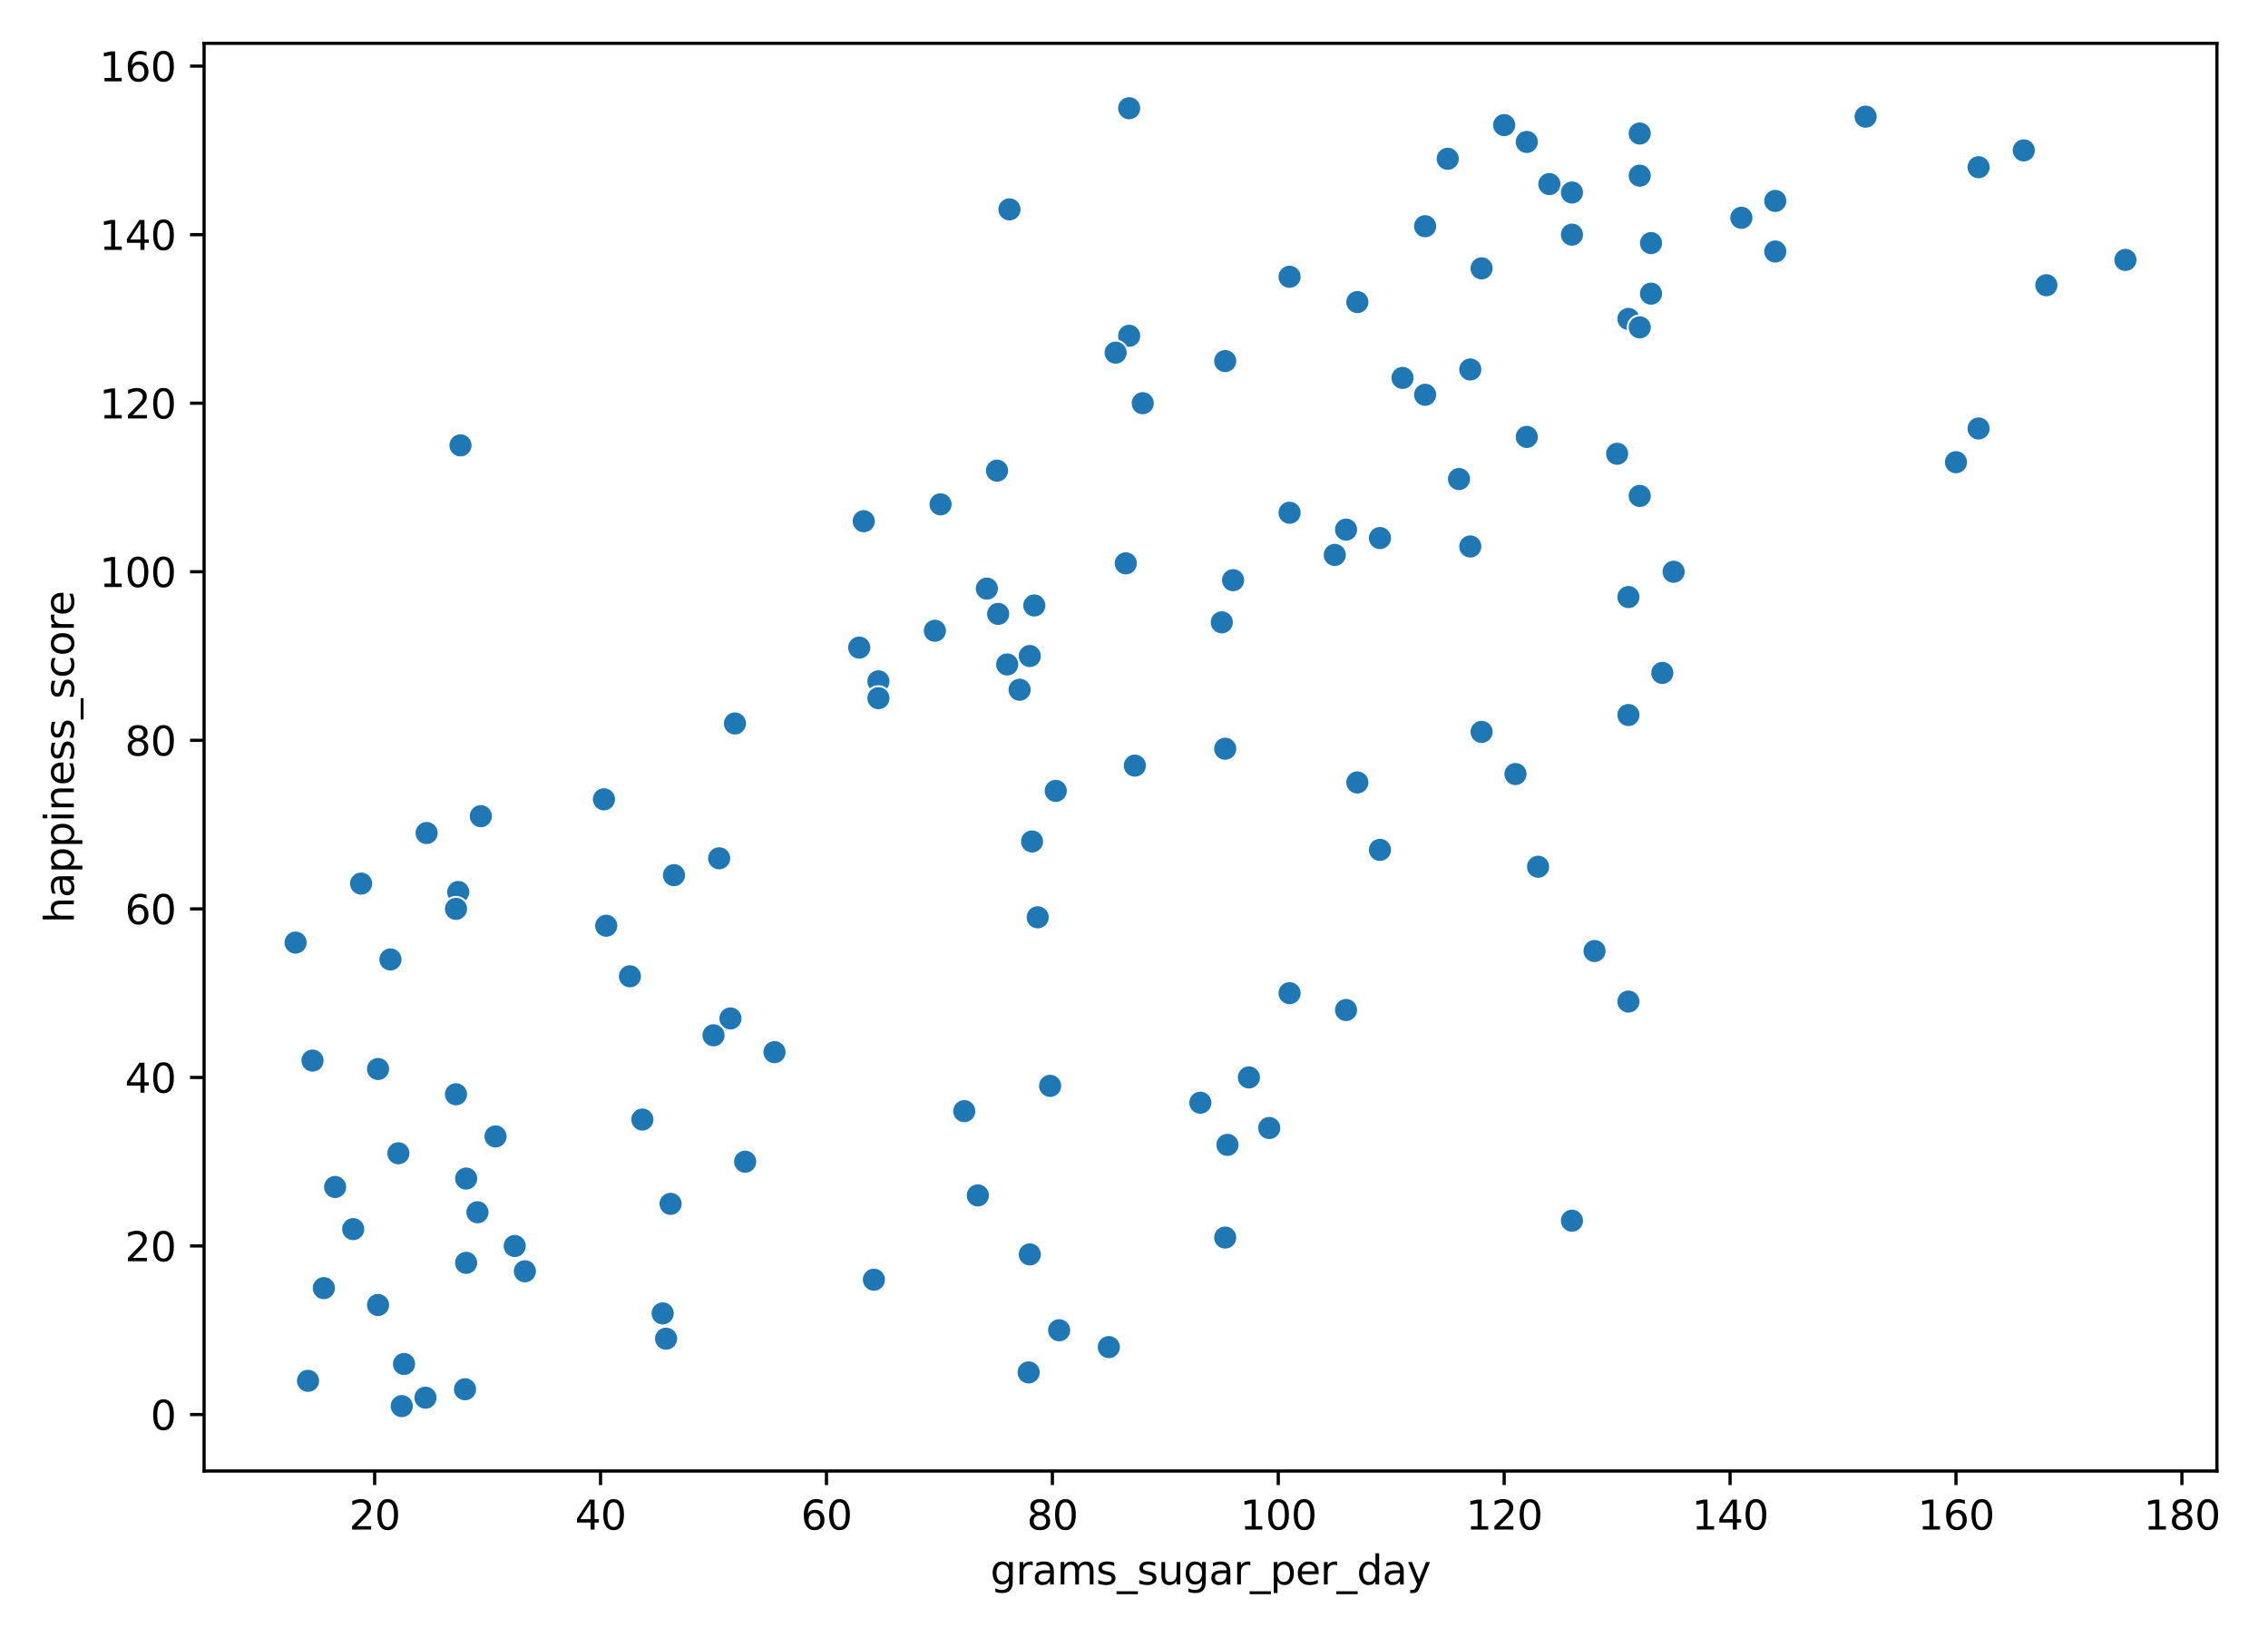 <?xml version="1.0" encoding="utf-8" standalone="no"?>
<!DOCTYPE svg PUBLIC "-//W3C//DTD SVG 1.1//EN"
  "http://www.w3.org/Graphics/SVG/1.1/DTD/svg11.dtd">
<svg height="408pt" version="1.1" viewBox="0 0 565 408" width="565pt" xmlns="http://www.w3.org/2000/svg" xmlns:xlink="http://www.w3.org/1999/xlink">
 <defs>
  <style type="text/css">*{stroke-linecap:butt;stroke-linejoin:round;}</style>
 </defs>
 <g id="figure_1">
  <g id="patch_1">
   <path d="M 0 408 
L 565 408 
L 565 0 
L 0 0 
z
" style="fill:#ffffff;"/>
  </g>
  <g id="axes_1">
   <g id="patch_2">
    <path d="M 50.844 366.566 
L 552.274 366.566 
L 552.274 10.8 
L 50.844 10.8 
z
" style="fill:#ffffff;"/>
   </g>
   <g id="PathCollection_1">
    <defs>
     <path d="M 0 3 
C 0.796 3 1.559 2.684 2.121 2.121 
C 2.684 1.559 3 0.796 3 0 
C 3 -0.796 2.684 -1.559 2.121 -2.121 
C 1.559 -2.684 0.796 -3 0 -3 
C -0.796 -3 -1.559 -2.684 -2.121 -2.121 
C -2.684 -1.559 -3 -0.796 -3 0 
C -3 0.796 -2.684 1.559 -2.121 2.121 
C -1.559 2.684 -0.796 3 0 3 
z
" id="mb67982012c" style="stroke:#ffffff;stroke-width:0.48;"/>
    </defs>
    <g clip-path="url(#p103c557468)">
     <use style="fill:#1f77b4;stroke:#ffffff;stroke-width:0.48;" x="281.299" xlink:href="#mb67982012c" y="26.971"/>
     <use style="fill:#1f77b4;stroke:#ffffff;stroke-width:0.48;" x="464.763" xlink:href="#mb67982012c" y="29.071"/>
     <use style="fill:#1f77b4;stroke:#ffffff;stroke-width:0.48;" x="374.719" xlink:href="#mb67982012c" y="31.171"/>
     <use style="fill:#1f77b4;stroke:#ffffff;stroke-width:0.48;" x="408.485" xlink:href="#mb67982012c" y="33.272"/>
     <use style="fill:#1f77b4;stroke:#ffffff;stroke-width:0.48;" x="380.347" xlink:href="#mb67982012c" y="35.372"/>
     <use style="fill:#1f77b4;stroke:#ffffff;stroke-width:0.48;" x="504.157" xlink:href="#mb67982012c" y="37.472"/>
     <use style="fill:#1f77b4;stroke:#ffffff;stroke-width:0.48;" x="360.65" xlink:href="#mb67982012c" y="39.572"/>
     <use style="fill:#1f77b4;stroke:#ffffff;stroke-width:0.48;" x="492.901" xlink:href="#mb67982012c" y="41.672"/>
     <use style="fill:#1f77b4;stroke:#ffffff;stroke-width:0.48;" x="408.485" xlink:href="#mb67982012c" y="43.772"/>
     <use style="fill:#1f77b4;stroke:#ffffff;stroke-width:0.48;" x="385.974" xlink:href="#mb67982012c" y="45.873"/>
     <use style="fill:#1f77b4;stroke:#ffffff;stroke-width:0.48;" x="391.602" xlink:href="#mb67982012c" y="47.973"/>
     <use style="fill:#1f77b4;stroke:#ffffff;stroke-width:0.48;" x="442.252" xlink:href="#mb67982012c" y="50.073"/>
     <use style="fill:#1f77b4;stroke:#ffffff;stroke-width:0.48;" x="251.472" xlink:href="#mb67982012c" y="52.173"/>
     <use style="fill:#1f77b4;stroke:#ffffff;stroke-width:0.48;" x="433.81" xlink:href="#mb67982012c" y="54.273"/>
     <use style="fill:#1f77b4;stroke:#ffffff;stroke-width:0.48;" x="355.022" xlink:href="#mb67982012c" y="56.373"/>
     <use style="fill:#1f77b4;stroke:#ffffff;stroke-width:0.48;" x="391.602" xlink:href="#mb67982012c" y="58.473"/>
     <use style="fill:#1f77b4;stroke:#ffffff;stroke-width:0.48;" x="411.299" xlink:href="#mb67982012c" y="60.574"/>
     <use style="fill:#1f77b4;stroke:#ffffff;stroke-width:0.48;" x="442.252" xlink:href="#mb67982012c" y="62.674"/>
     <use style="fill:#1f77b4;stroke:#ffffff;stroke-width:0.48;" x="529.481" xlink:href="#mb67982012c" y="64.774"/>
     <use style="fill:#1f77b4;stroke:#ffffff;stroke-width:0.48;" x="369.091" xlink:href="#mb67982012c" y="66.874"/>
     <use style="fill:#1f77b4;stroke:#ffffff;stroke-width:0.48;" x="321.256" xlink:href="#mb67982012c" y="68.974"/>
     <use style="fill:#1f77b4;stroke:#ffffff;stroke-width:0.48;" x="509.784" xlink:href="#mb67982012c" y="71.074"/>
     <use style="fill:#1f77b4;stroke:#ffffff;stroke-width:0.48;" x="411.299" xlink:href="#mb67982012c" y="73.174"/>
     <use style="fill:#1f77b4;stroke:#ffffff;stroke-width:0.48;" x="338.139" xlink:href="#mb67982012c" y="75.275"/>
     <use style="fill:#1f77b4;stroke:#ffffff;stroke-width:0.48;" x="405.671" xlink:href="#mb67982012c" y="79.475"/>
     <use style="fill:#1f77b4;stroke:#ffffff;stroke-width:0.48;" x="408.485" xlink:href="#mb67982012c" y="81.575"/>
     <use style="fill:#1f77b4;stroke:#ffffff;stroke-width:0.48;" x="281.299" xlink:href="#mb67982012c" y="83.675"/>
     <use style="fill:#1f77b4;stroke:#ffffff;stroke-width:0.48;" x="277.922" xlink:href="#mb67982012c" y="87.876"/>
     <use style="fill:#1f77b4;stroke:#ffffff;stroke-width:0.48;" x="305.217" xlink:href="#mb67982012c" y="89.976"/>
     <use style="fill:#1f77b4;stroke:#ffffff;stroke-width:0.48;" x="366.277" xlink:href="#mb67982012c" y="92.076"/>
     <use style="fill:#1f77b4;stroke:#ffffff;stroke-width:0.48;" x="349.394" xlink:href="#mb67982012c" y="94.176"/>
     <use style="fill:#1f77b4;stroke:#ffffff;stroke-width:0.48;" x="355.022" xlink:href="#mb67982012c" y="98.376"/>
     <use style="fill:#1f77b4;stroke:#ffffff;stroke-width:0.48;" x="284.676" xlink:href="#mb67982012c" y="100.476"/>
     <use style="fill:#1f77b4;stroke:#ffffff;stroke-width:0.48;" x="492.901" xlink:href="#mb67982012c" y="106.777"/>
     <use style="fill:#1f77b4;stroke:#ffffff;stroke-width:0.48;" x="380.347" xlink:href="#mb67982012c" y="108.877"/>
     <use style="fill:#1f77b4;stroke:#ffffff;stroke-width:0.48;" x="114.718" xlink:href="#mb67982012c" y="110.977"/>
     <use style="fill:#1f77b4;stroke:#ffffff;stroke-width:0.48;" x="402.858" xlink:href="#mb67982012c" y="113.077"/>
     <use style="fill:#1f77b4;stroke:#ffffff;stroke-width:0.48;" x="487.273" xlink:href="#mb67982012c" y="115.178"/>
     <use style="fill:#1f77b4;stroke:#ffffff;stroke-width:0.48;" x="248.377" xlink:href="#mb67982012c" y="117.278"/>
     <use style="fill:#1f77b4;stroke:#ffffff;stroke-width:0.48;" x="363.464" xlink:href="#mb67982012c" y="119.378"/>
     <use style="fill:#1f77b4;stroke:#ffffff;stroke-width:0.48;" x="408.485" xlink:href="#mb67982012c" y="123.578"/>
     <use style="fill:#1f77b4;stroke:#ffffff;stroke-width:0.48;" x="234.307" xlink:href="#mb67982012c" y="125.678"/>
     <use style="fill:#1f77b4;stroke:#ffffff;stroke-width:0.48;" x="321.256" xlink:href="#mb67982012c" y="127.778"/>
     <use style="fill:#1f77b4;stroke:#ffffff;stroke-width:0.48;" x="215.173" xlink:href="#mb67982012c" y="129.879"/>
     <use style="fill:#1f77b4;stroke:#ffffff;stroke-width:0.48;" x="335.325" xlink:href="#mb67982012c" y="131.979"/>
     <use style="fill:#1f77b4;stroke:#ffffff;stroke-width:0.48;" x="343.767" xlink:href="#mb67982012c" y="134.079"/>
     <use style="fill:#1f77b4;stroke:#ffffff;stroke-width:0.48;" x="366.277" xlink:href="#mb67982012c" y="136.179"/>
     <use style="fill:#1f77b4;stroke:#ffffff;stroke-width:0.48;" x="332.511" xlink:href="#mb67982012c" y="138.279"/>
     <use style="fill:#1f77b4;stroke:#ffffff;stroke-width:0.48;" x="280.455" xlink:href="#mb67982012c" y="140.379"/>
     <use style="fill:#1f77b4;stroke:#ffffff;stroke-width:0.48;" x="416.927" xlink:href="#mb67982012c" y="142.479"/>
     <use style="fill:#1f77b4;stroke:#ffffff;stroke-width:0.48;" x="307.186" xlink:href="#mb67982012c" y="144.58"/>
     <use style="fill:#1f77b4;stroke:#ffffff;stroke-width:0.48;" x="245.844" xlink:href="#mb67982012c" y="146.68"/>
     <use style="fill:#1f77b4;stroke:#ffffff;stroke-width:0.48;" x="405.671" xlink:href="#mb67982012c" y="148.78"/>
     <use style="fill:#1f77b4;stroke:#ffffff;stroke-width:0.48;" x="257.662" xlink:href="#mb67982012c" y="150.88"/>
     <use style="fill:#1f77b4;stroke:#ffffff;stroke-width:0.48;" x="248.658" xlink:href="#mb67982012c" y="152.98"/>
     <use style="fill:#1f77b4;stroke:#ffffff;stroke-width:0.48;" x="304.373" xlink:href="#mb67982012c" y="155.08"/>
     <use style="fill:#1f77b4;stroke:#ffffff;stroke-width:0.48;" x="232.9" xlink:href="#mb67982012c" y="157.181"/>
     <use style="fill:#1f77b4;stroke:#ffffff;stroke-width:0.48;" x="214.048" xlink:href="#mb67982012c" y="161.381"/>
     <use style="fill:#1f77b4;stroke:#ffffff;stroke-width:0.48;" x="256.537" xlink:href="#mb67982012c" y="163.481"/>
     <use style="fill:#1f77b4;stroke:#ffffff;stroke-width:0.48;" x="250.909" xlink:href="#mb67982012c" y="165.581"/>
     <use style="fill:#1f77b4;stroke:#ffffff;stroke-width:0.48;" x="414.113" xlink:href="#mb67982012c" y="167.681"/>
     <use style="fill:#1f77b4;stroke:#ffffff;stroke-width:0.48;" x="218.831" xlink:href="#mb67982012c" y="169.781"/>
     <use style="fill:#1f77b4;stroke:#ffffff;stroke-width:0.48;" x="254.004" xlink:href="#mb67982012c" y="171.882"/>
     <use style="fill:#1f77b4;stroke:#ffffff;stroke-width:0.48;" x="218.831" xlink:href="#mb67982012c" y="173.982"/>
     <use style="fill:#1f77b4;stroke:#ffffff;stroke-width:0.48;" x="405.671" xlink:href="#mb67982012c" y="178.182"/>
     <use style="fill:#1f77b4;stroke:#ffffff;stroke-width:0.48;" x="183.095" xlink:href="#mb67982012c" y="180.282"/>
     <use style="fill:#1f77b4;stroke:#ffffff;stroke-width:0.48;" x="369.091" xlink:href="#mb67982012c" y="182.382"/>
     <use style="fill:#1f77b4;stroke:#ffffff;stroke-width:0.48;" x="305.217" xlink:href="#mb67982012c" y="186.583"/>
     <use style="fill:#1f77b4;stroke:#ffffff;stroke-width:0.48;" x="282.706" xlink:href="#mb67982012c" y="190.783"/>
     <use style="fill:#1f77b4;stroke:#ffffff;stroke-width:0.48;" x="377.533" xlink:href="#mb67982012c" y="192.883"/>
     <use style="fill:#1f77b4;stroke:#ffffff;stroke-width:0.48;" x="338.139" xlink:href="#mb67982012c" y="194.983"/>
     <use style="fill:#1f77b4;stroke:#ffffff;stroke-width:0.48;" x="263.009" xlink:href="#mb67982012c" y="197.083"/>
     <use style="fill:#1f77b4;stroke:#ffffff;stroke-width:0.48;" x="150.454" xlink:href="#mb67982012c" y="199.184"/>
     <use style="fill:#1f77b4;stroke:#ffffff;stroke-width:0.48;" x="119.783" xlink:href="#mb67982012c" y="203.384"/>
     <use style="fill:#1f77b4;stroke:#ffffff;stroke-width:0.48;" x="106.277" xlink:href="#mb67982012c" y="207.584"/>
     <use style="fill:#1f77b4;stroke:#ffffff;stroke-width:0.48;" x="257.1" xlink:href="#mb67982012c" y="209.684"/>
     <use style="fill:#1f77b4;stroke:#ffffff;stroke-width:0.48;" x="343.767" xlink:href="#mb67982012c" y="211.784"/>
     <use style="fill:#1f77b4;stroke:#ffffff;stroke-width:0.48;" x="179.156" xlink:href="#mb67982012c" y="213.885"/>
     <use style="fill:#1f77b4;stroke:#ffffff;stroke-width:0.48;" x="383.161" xlink:href="#mb67982012c" y="215.985"/>
     <use style="fill:#1f77b4;stroke:#ffffff;stroke-width:0.48;" x="167.9" xlink:href="#mb67982012c" y="218.085"/>
     <use style="fill:#1f77b4;stroke:#ffffff;stroke-width:0.48;" x="89.956" xlink:href="#mb67982012c" y="220.185"/>
     <use style="fill:#1f77b4;stroke:#ffffff;stroke-width:0.48;" x="114.156" xlink:href="#mb67982012c" y="222.285"/>
     <use style="fill:#1f77b4;stroke:#ffffff;stroke-width:0.48;" x="113.593" xlink:href="#mb67982012c" y="226.486"/>
     <use style="fill:#1f77b4;stroke:#ffffff;stroke-width:0.48;" x="258.507" xlink:href="#mb67982012c" y="228.586"/>
     <use style="fill:#1f77b4;stroke:#ffffff;stroke-width:0.48;" x="151.017" xlink:href="#mb67982012c" y="230.686"/>
     <use style="fill:#1f77b4;stroke:#ffffff;stroke-width:0.48;" x="73.636" xlink:href="#mb67982012c" y="234.886"/>
     <use style="fill:#1f77b4;stroke:#ffffff;stroke-width:0.48;" x="397.23" xlink:href="#mb67982012c" y="236.986"/>
     <use style="fill:#1f77b4;stroke:#ffffff;stroke-width:0.48;" x="97.272" xlink:href="#mb67982012c" y="239.086"/>
     <use style="fill:#1f77b4;stroke:#ffffff;stroke-width:0.48;" x="156.926" xlink:href="#mb67982012c" y="243.287"/>
     <use style="fill:#1f77b4;stroke:#ffffff;stroke-width:0.48;" x="321.256" xlink:href="#mb67982012c" y="247.487"/>
     <use style="fill:#1f77b4;stroke:#ffffff;stroke-width:0.48;" x="405.671" xlink:href="#mb67982012c" y="249.587"/>
     <use style="fill:#1f77b4;stroke:#ffffff;stroke-width:0.48;" x="335.325" xlink:href="#mb67982012c" y="251.687"/>
     <use style="fill:#1f77b4;stroke:#ffffff;stroke-width:0.48;" x="181.97" xlink:href="#mb67982012c" y="253.788"/>
     <use style="fill:#1f77b4;stroke:#ffffff;stroke-width:0.48;" x="177.749" xlink:href="#mb67982012c" y="257.988"/>
     <use style="fill:#1f77b4;stroke:#ffffff;stroke-width:0.48;" x="192.944" xlink:href="#mb67982012c" y="262.188"/>
     <use style="fill:#1f77b4;stroke:#ffffff;stroke-width:0.48;" x="77.857" xlink:href="#mb67982012c" y="264.288"/>
     <use style="fill:#1f77b4;stroke:#ffffff;stroke-width:0.48;" x="94.177" xlink:href="#mb67982012c" y="266.388"/>
     <use style="fill:#1f77b4;stroke:#ffffff;stroke-width:0.48;" x="311.126" xlink:href="#mb67982012c" y="268.489"/>
     <use style="fill:#1f77b4;stroke:#ffffff;stroke-width:0.48;" x="261.602" xlink:href="#mb67982012c" y="270.589"/>
     <use style="fill:#1f77b4;stroke:#ffffff;stroke-width:0.48;" x="113.593" xlink:href="#mb67982012c" y="272.689"/>
     <use style="fill:#1f77b4;stroke:#ffffff;stroke-width:0.48;" x="299.026" xlink:href="#mb67982012c" y="274.789"/>
     <use style="fill:#1f77b4;stroke:#ffffff;stroke-width:0.48;" x="240.217" xlink:href="#mb67982012c" y="276.889"/>
     <use style="fill:#1f77b4;stroke:#ffffff;stroke-width:0.48;" x="160.022" xlink:href="#mb67982012c" y="278.989"/>
     <use style="fill:#1f77b4;stroke:#ffffff;stroke-width:0.48;" x="316.191" xlink:href="#mb67982012c" y="281.089"/>
     <use style="fill:#1f77b4;stroke:#ffffff;stroke-width:0.48;" x="123.441" xlink:href="#mb67982012c" y="283.19"/>
     <use style="fill:#1f77b4;stroke:#ffffff;stroke-width:0.48;" x="305.779" xlink:href="#mb67982012c" y="285.29"/>
     <use style="fill:#1f77b4;stroke:#ffffff;stroke-width:0.48;" x="99.242" xlink:href="#mb67982012c" y="287.39"/>
     <use style="fill:#1f77b4;stroke:#ffffff;stroke-width:0.48;" x="185.628" xlink:href="#mb67982012c" y="289.49"/>
     <use style="fill:#1f77b4;stroke:#ffffff;stroke-width:0.48;" x="116.125" xlink:href="#mb67982012c" y="293.69"/>
     <use style="fill:#1f77b4;stroke:#ffffff;stroke-width:0.48;" x="83.485" xlink:href="#mb67982012c" y="295.791"/>
     <use style="fill:#1f77b4;stroke:#ffffff;stroke-width:0.48;" x="243.593" xlink:href="#mb67982012c" y="297.891"/>
     <use style="fill:#1f77b4;stroke:#ffffff;stroke-width:0.48;" x="167.056" xlink:href="#mb67982012c" y="299.991"/>
     <use style="fill:#1f77b4;stroke:#ffffff;stroke-width:0.48;" x="118.939" xlink:href="#mb67982012c" y="302.091"/>
     <use style="fill:#1f77b4;stroke:#ffffff;stroke-width:0.48;" x="391.602" xlink:href="#mb67982012c" y="304.191"/>
     <use style="fill:#1f77b4;stroke:#ffffff;stroke-width:0.48;" x="87.987" xlink:href="#mb67982012c" y="306.291"/>
     <use style="fill:#1f77b4;stroke:#ffffff;stroke-width:0.48;" x="305.217" xlink:href="#mb67982012c" y="308.391"/>
     <use style="fill:#1f77b4;stroke:#ffffff;stroke-width:0.48;" x="128.225" xlink:href="#mb67982012c" y="310.492"/>
     <use style="fill:#1f77b4;stroke:#ffffff;stroke-width:0.48;" x="256.537" xlink:href="#mb67982012c" y="312.592"/>
     <use style="fill:#1f77b4;stroke:#ffffff;stroke-width:0.48;" x="116.125" xlink:href="#mb67982012c" y="314.692"/>
     <use style="fill:#1f77b4;stroke:#ffffff;stroke-width:0.48;" x="130.757" xlink:href="#mb67982012c" y="316.792"/>
     <use style="fill:#1f77b4;stroke:#ffffff;stroke-width:0.48;" x="217.706" xlink:href="#mb67982012c" y="318.892"/>
     <use style="fill:#1f77b4;stroke:#ffffff;stroke-width:0.48;" x="80.671" xlink:href="#mb67982012c" y="320.992"/>
     <use style="fill:#1f77b4;stroke:#ffffff;stroke-width:0.48;" x="94.177" xlink:href="#mb67982012c" y="325.193"/>
     <use style="fill:#1f77b4;stroke:#ffffff;stroke-width:0.48;" x="165.086" xlink:href="#mb67982012c" y="327.293"/>
     <use style="fill:#1f77b4;stroke:#ffffff;stroke-width:0.48;" x="263.853" xlink:href="#mb67982012c" y="331.493"/>
     <use style="fill:#1f77b4;stroke:#ffffff;stroke-width:0.48;" x="165.931" xlink:href="#mb67982012c" y="333.593"/>
     <use style="fill:#1f77b4;stroke:#ffffff;stroke-width:0.48;" x="276.234" xlink:href="#mb67982012c" y="335.693"/>
     <use style="fill:#1f77b4;stroke:#ffffff;stroke-width:0.48;" x="100.649" xlink:href="#mb67982012c" y="339.894"/>
     <use style="fill:#1f77b4;stroke:#ffffff;stroke-width:0.48;" x="256.256" xlink:href="#mb67982012c" y="341.994"/>
     <use style="fill:#1f77b4;stroke:#ffffff;stroke-width:0.48;" x="76.731" xlink:href="#mb67982012c" y="344.094"/>
     <use style="fill:#1f77b4;stroke:#ffffff;stroke-width:0.48;" x="115.844" xlink:href="#mb67982012c" y="346.194"/>
     <use style="fill:#1f77b4;stroke:#ffffff;stroke-width:0.48;" x="105.995" xlink:href="#mb67982012c" y="348.294"/>
     <use style="fill:#1f77b4;stroke:#ffffff;stroke-width:0.48;" x="100.086" xlink:href="#mb67982012c" y="350.394"/>
    </g>
   </g>
   <g id="matplotlib.axis_1">
    <g id="xtick_1">
     <g id="line2d_1">
      <defs>
       <path d="M 0 0 
L 0 3.5 
" id="mb22619d50a" style="stroke:#000000;stroke-width:0.8;"/>
      </defs>
      <g>
       <use style="stroke:#000000;stroke-width:0.8;" x="93.333" xlink:href="#mb22619d50a" y="366.566"/>
      </g>
     </g>
     <g id="text_1">
      <!-- 20 -->
      <g transform="translate(86.971 381.164)scale(0.1 -0.1)">
       <defs>
        <path d="M 1228 531 
L 3431 531 
L 3431 0 
L 469 0 
L 469 531 
Q 828 903 1448 1529 
Q 2069 2156 2228 2338 
Q 2531 2678 2651 2914 
Q 2772 3150 2772 3378 
Q 2772 3750 2511 3984 
Q 2250 4219 1831 4219 
Q 1534 4219 1204 4116 
Q 875 4013 500 3803 
L 500 4441 
Q 881 4594 1212 4672 
Q 1544 4750 1819 4750 
Q 2544 4750 2975 4387 
Q 3406 4025 3406 3419 
Q 3406 3131 3298 2873 
Q 3191 2616 2906 2266 
Q 2828 2175 2409 1742 
Q 1991 1309 1228 531 
z
" id="DejaVuSans-32" transform="scale(0.016)"/>
        <path d="M 2034 4250 
Q 1547 4250 1301 3770 
Q 1056 3291 1056 2328 
Q 1056 1369 1301 889 
Q 1547 409 2034 409 
Q 2525 409 2770 889 
Q 3016 1369 3016 2328 
Q 3016 3291 2770 3770 
Q 2525 4250 2034 4250 
z
M 2034 4750 
Q 2819 4750 3233 4129 
Q 3647 3509 3647 2328 
Q 3647 1150 3233 529 
Q 2819 -91 2034 -91 
Q 1250 -91 836 529 
Q 422 1150 422 2328 
Q 422 3509 836 4129 
Q 1250 4750 2034 4750 
z
" id="DejaVuSans-30" transform="scale(0.016)"/>
       </defs>
       <use xlink:href="#DejaVuSans-32"/>
       <use x="63.623" xlink:href="#DejaVuSans-30"/>
      </g>
     </g>
    </g>
    <g id="xtick_2">
     <g id="line2d_2">
      <g>
       <use style="stroke:#000000;stroke-width:0.8;" x="149.61" xlink:href="#mb22619d50a" y="366.566"/>
      </g>
     </g>
     <g id="text_2">
      <!-- 40 -->
      <g transform="translate(143.248 381.164)scale(0.1 -0.1)">
       <defs>
        <path d="M 2419 4116 
L 825 1625 
L 2419 1625 
L 2419 4116 
z
M 2253 4666 
L 3047 4666 
L 3047 1625 
L 3713 1625 
L 3713 1100 
L 3047 1100 
L 3047 0 
L 2419 0 
L 2419 1100 
L 313 1100 
L 313 1709 
L 2253 4666 
z
" id="DejaVuSans-34" transform="scale(0.016)"/>
       </defs>
       <use xlink:href="#DejaVuSans-34"/>
       <use x="63.623" xlink:href="#DejaVuSans-30"/>
      </g>
     </g>
    </g>
    <g id="xtick_3">
     <g id="line2d_3">
      <g>
       <use style="stroke:#000000;stroke-width:0.8;" x="205.887" xlink:href="#mb22619d50a" y="366.566"/>
      </g>
     </g>
     <g id="text_3">
      <!-- 60 -->
      <g transform="translate(199.525 381.164)scale(0.1 -0.1)">
       <defs>
        <path d="M 2113 2584 
Q 1688 2584 1439 2293 
Q 1191 2003 1191 1497 
Q 1191 994 1439 701 
Q 1688 409 2113 409 
Q 2538 409 2786 701 
Q 3034 994 3034 1497 
Q 3034 2003 2786 2293 
Q 2538 2584 2113 2584 
z
M 3366 4563 
L 3366 3988 
Q 3128 4100 2886 4159 
Q 2644 4219 2406 4219 
Q 1781 4219 1451 3797 
Q 1122 3375 1075 2522 
Q 1259 2794 1537 2939 
Q 1816 3084 2150 3084 
Q 2853 3084 3261 2657 
Q 3669 2231 3669 1497 
Q 3669 778 3244 343 
Q 2819 -91 2113 -91 
Q 1303 -91 875 529 
Q 447 1150 447 2328 
Q 447 3434 972 4092 
Q 1497 4750 2381 4750 
Q 2619 4750 2861 4703 
Q 3103 4656 3366 4563 
z
" id="DejaVuSans-36" transform="scale(0.016)"/>
       </defs>
       <use xlink:href="#DejaVuSans-36"/>
       <use x="63.623" xlink:href="#DejaVuSans-30"/>
      </g>
     </g>
    </g>
    <g id="xtick_4">
     <g id="line2d_4">
      <g>
       <use style="stroke:#000000;stroke-width:0.8;" x="262.165" xlink:href="#mb22619d50a" y="366.566"/>
      </g>
     </g>
     <g id="text_4">
      <!-- 80 -->
      <g transform="translate(255.802 381.164)scale(0.1 -0.1)">
       <defs>
        <path d="M 2034 2216 
Q 1584 2216 1326 1975 
Q 1069 1734 1069 1313 
Q 1069 891 1326 650 
Q 1584 409 2034 409 
Q 2484 409 2743 651 
Q 3003 894 3003 1313 
Q 3003 1734 2745 1975 
Q 2488 2216 2034 2216 
z
M 1403 2484 
Q 997 2584 770 2862 
Q 544 3141 544 3541 
Q 544 4100 942 4425 
Q 1341 4750 2034 4750 
Q 2731 4750 3128 4425 
Q 3525 4100 3525 3541 
Q 3525 3141 3298 2862 
Q 3072 2584 2669 2484 
Q 3125 2378 3379 2068 
Q 3634 1759 3634 1313 
Q 3634 634 3220 271 
Q 2806 -91 2034 -91 
Q 1263 -91 848 271 
Q 434 634 434 1313 
Q 434 1759 690 2068 
Q 947 2378 1403 2484 
z
M 1172 3481 
Q 1172 3119 1398 2916 
Q 1625 2713 2034 2713 
Q 2441 2713 2670 2916 
Q 2900 3119 2900 3481 
Q 2900 3844 2670 4047 
Q 2441 4250 2034 4250 
Q 1625 4250 1398 4047 
Q 1172 3844 1172 3481 
z
" id="DejaVuSans-38" transform="scale(0.016)"/>
       </defs>
       <use xlink:href="#DejaVuSans-38"/>
       <use x="63.623" xlink:href="#DejaVuSans-30"/>
      </g>
     </g>
    </g>
    <g id="xtick_5">
     <g id="line2d_5">
      <g>
       <use style="stroke:#000000;stroke-width:0.8;" x="318.442" xlink:href="#mb22619d50a" y="366.566"/>
      </g>
     </g>
     <g id="text_5">
      <!-- 100 -->
      <g transform="translate(308.898 381.164)scale(0.1 -0.1)">
       <defs>
        <path d="M 794 531 
L 1825 531 
L 1825 4091 
L 703 3866 
L 703 4441 
L 1819 4666 
L 2450 4666 
L 2450 531 
L 3481 531 
L 3481 0 
L 794 0 
L 794 531 
z
" id="DejaVuSans-31" transform="scale(0.016)"/>
       </defs>
       <use xlink:href="#DejaVuSans-31"/>
       <use x="63.623" xlink:href="#DejaVuSans-30"/>
       <use x="127.246" xlink:href="#DejaVuSans-30"/>
      </g>
     </g>
    </g>
    <g id="xtick_6">
     <g id="line2d_6">
      <g>
       <use style="stroke:#000000;stroke-width:0.8;" x="374.719" xlink:href="#mb22619d50a" y="366.566"/>
      </g>
     </g>
     <g id="text_6">
      <!-- 120 -->
      <g transform="translate(365.175 381.164)scale(0.1 -0.1)">
       <use xlink:href="#DejaVuSans-31"/>
       <use x="63.623" xlink:href="#DejaVuSans-32"/>
       <use x="127.246" xlink:href="#DejaVuSans-30"/>
      </g>
     </g>
    </g>
    <g id="xtick_7">
     <g id="line2d_7">
      <g>
       <use style="stroke:#000000;stroke-width:0.8;" x="430.996" xlink:href="#mb22619d50a" y="366.566"/>
      </g>
     </g>
     <g id="text_7">
      <!-- 140 -->
      <g transform="translate(421.452 381.164)scale(0.1 -0.1)">
       <use xlink:href="#DejaVuSans-31"/>
       <use x="63.623" xlink:href="#DejaVuSans-34"/>
       <use x="127.246" xlink:href="#DejaVuSans-30"/>
      </g>
     </g>
    </g>
    <g id="xtick_8">
     <g id="line2d_8">
      <g>
       <use style="stroke:#000000;stroke-width:0.8;" x="487.273" xlink:href="#mb22619d50a" y="366.566"/>
      </g>
     </g>
     <g id="text_8">
      <!-- 160 -->
      <g transform="translate(477.73 381.164)scale(0.1 -0.1)">
       <use xlink:href="#DejaVuSans-31"/>
       <use x="63.623" xlink:href="#DejaVuSans-36"/>
       <use x="127.246" xlink:href="#DejaVuSans-30"/>
      </g>
     </g>
    </g>
    <g id="xtick_9">
     <g id="line2d_9">
      <g>
       <use style="stroke:#000000;stroke-width:0.8;" x="543.551" xlink:href="#mb22619d50a" y="366.566"/>
      </g>
     </g>
     <g id="text_9">
      <!-- 180 -->
      <g transform="translate(534.007 381.164)scale(0.1 -0.1)">
       <use xlink:href="#DejaVuSans-31"/>
       <use x="63.623" xlink:href="#DejaVuSans-38"/>
       <use x="127.246" xlink:href="#DejaVuSans-30"/>
      </g>
     </g>
    </g>
    <g id="text_10">
     <!-- grams_sugar_per_day -->
     <g transform="translate(246.719 394.842)scale(0.1 -0.1)">
      <defs>
       <path d="M 2906 1791 
Q 2906 2416 2648 2759 
Q 2391 3103 1925 3103 
Q 1463 3103 1205 2759 
Q 947 2416 947 1791 
Q 947 1169 1205 825 
Q 1463 481 1925 481 
Q 2391 481 2648 825 
Q 2906 1169 2906 1791 
z
M 3481 434 
Q 3481 -459 3084 -895 
Q 2688 -1331 1869 -1331 
Q 1566 -1331 1297 -1286 
Q 1028 -1241 775 -1147 
L 775 -588 
Q 1028 -725 1275 -790 
Q 1522 -856 1778 -856 
Q 2344 -856 2625 -561 
Q 2906 -266 2906 331 
L 2906 616 
Q 2728 306 2450 153 
Q 2172 0 1784 0 
Q 1141 0 747 490 
Q 353 981 353 1791 
Q 353 2603 747 3093 
Q 1141 3584 1784 3584 
Q 2172 3584 2450 3431 
Q 2728 3278 2906 2969 
L 2906 3500 
L 3481 3500 
L 3481 434 
z
" id="DejaVuSans-67" transform="scale(0.016)"/>
       <path d="M 2631 2963 
Q 2534 3019 2420 3045 
Q 2306 3072 2169 3072 
Q 1681 3072 1420 2755 
Q 1159 2438 1159 1844 
L 1159 0 
L 581 0 
L 581 3500 
L 1159 3500 
L 1159 2956 
Q 1341 3275 1631 3429 
Q 1922 3584 2338 3584 
Q 2397 3584 2469 3576 
Q 2541 3569 2628 3553 
L 2631 2963 
z
" id="DejaVuSans-72" transform="scale(0.016)"/>
       <path d="M 2194 1759 
Q 1497 1759 1228 1600 
Q 959 1441 959 1056 
Q 959 750 1161 570 
Q 1363 391 1709 391 
Q 2188 391 2477 730 
Q 2766 1069 2766 1631 
L 2766 1759 
L 2194 1759 
z
M 3341 1997 
L 3341 0 
L 2766 0 
L 2766 531 
Q 2569 213 2275 61 
Q 1981 -91 1556 -91 
Q 1019 -91 701 211 
Q 384 513 384 1019 
Q 384 1609 779 1909 
Q 1175 2209 1959 2209 
L 2766 2209 
L 2766 2266 
Q 2766 2663 2505 2880 
Q 2244 3097 1772 3097 
Q 1472 3097 1187 3025 
Q 903 2953 641 2809 
L 641 3341 
Q 956 3463 1253 3523 
Q 1550 3584 1831 3584 
Q 2591 3584 2966 3190 
Q 3341 2797 3341 1997 
z
" id="DejaVuSans-61" transform="scale(0.016)"/>
       <path d="M 3328 2828 
Q 3544 3216 3844 3400 
Q 4144 3584 4550 3584 
Q 5097 3584 5394 3201 
Q 5691 2819 5691 2113 
L 5691 0 
L 5113 0 
L 5113 2094 
Q 5113 2597 4934 2840 
Q 4756 3084 4391 3084 
Q 3944 3084 3684 2787 
Q 3425 2491 3425 1978 
L 3425 0 
L 2847 0 
L 2847 2094 
Q 2847 2600 2669 2842 
Q 2491 3084 2119 3084 
Q 1678 3084 1418 2786 
Q 1159 2488 1159 1978 
L 1159 0 
L 581 0 
L 581 3500 
L 1159 3500 
L 1159 2956 
Q 1356 3278 1631 3431 
Q 1906 3584 2284 3584 
Q 2666 3584 2933 3390 
Q 3200 3197 3328 2828 
z
" id="DejaVuSans-6d" transform="scale(0.016)"/>
       <path d="M 2834 3397 
L 2834 2853 
Q 2591 2978 2328 3040 
Q 2066 3103 1784 3103 
Q 1356 3103 1142 2972 
Q 928 2841 928 2578 
Q 928 2378 1081 2264 
Q 1234 2150 1697 2047 
L 1894 2003 
Q 2506 1872 2764 1633 
Q 3022 1394 3022 966 
Q 3022 478 2636 193 
Q 2250 -91 1575 -91 
Q 1294 -91 989 -36 
Q 684 19 347 128 
L 347 722 
Q 666 556 975 473 
Q 1284 391 1588 391 
Q 1994 391 2212 530 
Q 2431 669 2431 922 
Q 2431 1156 2273 1281 
Q 2116 1406 1581 1522 
L 1381 1569 
Q 847 1681 609 1914 
Q 372 2147 372 2553 
Q 372 3047 722 3315 
Q 1072 3584 1716 3584 
Q 2034 3584 2315 3537 
Q 2597 3491 2834 3397 
z
" id="DejaVuSans-73" transform="scale(0.016)"/>
       <path d="M 3263 -1063 
L 3263 -1509 
L -63 -1509 
L -63 -1063 
L 3263 -1063 
z
" id="DejaVuSans-5f" transform="scale(0.016)"/>
       <path d="M 544 1381 
L 544 3500 
L 1119 3500 
L 1119 1403 
Q 1119 906 1312 657 
Q 1506 409 1894 409 
Q 2359 409 2629 706 
Q 2900 1003 2900 1516 
L 2900 3500 
L 3475 3500 
L 3475 0 
L 2900 0 
L 2900 538 
Q 2691 219 2414 64 
Q 2138 -91 1772 -91 
Q 1169 -91 856 284 
Q 544 659 544 1381 
z
M 1991 3584 
L 1991 3584 
z
" id="DejaVuSans-75" transform="scale(0.016)"/>
       <path d="M 1159 525 
L 1159 -1331 
L 581 -1331 
L 581 3500 
L 1159 3500 
L 1159 2969 
Q 1341 3281 1617 3432 
Q 1894 3584 2278 3584 
Q 2916 3584 3314 3078 
Q 3713 2572 3713 1747 
Q 3713 922 3314 415 
Q 2916 -91 2278 -91 
Q 1894 -91 1617 61 
Q 1341 213 1159 525 
z
M 3116 1747 
Q 3116 2381 2855 2742 
Q 2594 3103 2138 3103 
Q 1681 3103 1420 2742 
Q 1159 2381 1159 1747 
Q 1159 1113 1420 752 
Q 1681 391 2138 391 
Q 2594 391 2855 752 
Q 3116 1113 3116 1747 
z
" id="DejaVuSans-70" transform="scale(0.016)"/>
       <path d="M 3597 1894 
L 3597 1613 
L 953 1613 
Q 991 1019 1311 708 
Q 1631 397 2203 397 
Q 2534 397 2845 478 
Q 3156 559 3463 722 
L 3463 178 
Q 3153 47 2828 -22 
Q 2503 -91 2169 -91 
Q 1331 -91 842 396 
Q 353 884 353 1716 
Q 353 2575 817 3079 
Q 1281 3584 2069 3584 
Q 2775 3584 3186 3129 
Q 3597 2675 3597 1894 
z
M 3022 2063 
Q 3016 2534 2758 2815 
Q 2500 3097 2075 3097 
Q 1594 3097 1305 2825 
Q 1016 2553 972 2059 
L 3022 2063 
z
" id="DejaVuSans-65" transform="scale(0.016)"/>
       <path d="M 2906 2969 
L 2906 4863 
L 3481 4863 
L 3481 0 
L 2906 0 
L 2906 525 
Q 2725 213 2448 61 
Q 2172 -91 1784 -91 
Q 1150 -91 751 415 
Q 353 922 353 1747 
Q 353 2572 751 3078 
Q 1150 3584 1784 3584 
Q 2172 3584 2448 3432 
Q 2725 3281 2906 2969 
z
M 947 1747 
Q 947 1113 1208 752 
Q 1469 391 1925 391 
Q 2381 391 2643 752 
Q 2906 1113 2906 1747 
Q 2906 2381 2643 2742 
Q 2381 3103 1925 3103 
Q 1469 3103 1208 2742 
Q 947 2381 947 1747 
z
" id="DejaVuSans-64" transform="scale(0.016)"/>
       <path d="M 2059 -325 
Q 1816 -950 1584 -1140 
Q 1353 -1331 966 -1331 
L 506 -1331 
L 506 -850 
L 844 -850 
Q 1081 -850 1212 -737 
Q 1344 -625 1503 -206 
L 1606 56 
L 191 3500 
L 800 3500 
L 1894 763 
L 2988 3500 
L 3597 3500 
L 2059 -325 
z
" id="DejaVuSans-79" transform="scale(0.016)"/>
      </defs>
      <use xlink:href="#DejaVuSans-67"/>
      <use x="63.477" xlink:href="#DejaVuSans-72"/>
      <use x="104.59" xlink:href="#DejaVuSans-61"/>
      <use x="165.869" xlink:href="#DejaVuSans-6d"/>
      <use x="263.281" xlink:href="#DejaVuSans-73"/>
      <use x="315.381" xlink:href="#DejaVuSans-5f"/>
      <use x="365.381" xlink:href="#DejaVuSans-73"/>
      <use x="417.48" xlink:href="#DejaVuSans-75"/>
      <use x="480.859" xlink:href="#DejaVuSans-67"/>
      <use x="544.336" xlink:href="#DejaVuSans-61"/>
      <use x="605.615" xlink:href="#DejaVuSans-72"/>
      <use x="646.729" xlink:href="#DejaVuSans-5f"/>
      <use x="696.729" xlink:href="#DejaVuSans-70"/>
      <use x="760.205" xlink:href="#DejaVuSans-65"/>
      <use x="821.729" xlink:href="#DejaVuSans-72"/>
      <use x="862.842" xlink:href="#DejaVuSans-5f"/>
      <use x="912.842" xlink:href="#DejaVuSans-64"/>
      <use x="976.318" xlink:href="#DejaVuSans-61"/>
      <use x="1037.598" xlink:href="#DejaVuSans-79"/>
     </g>
    </g>
   </g>
   <g id="matplotlib.axis_2">
    <g id="ytick_1">
     <g id="line2d_10">
      <defs>
       <path d="M 0 0 
L -3.5 0 
" id="m15f07fd013" style="stroke:#000000;stroke-width:0.8;"/>
      </defs>
      <g>
       <use style="stroke:#000000;stroke-width:0.8;" x="50.844" xlink:href="#m15f07fd013" y="352.495"/>
      </g>
     </g>
     <g id="text_11">
      <!-- 0 -->
      <g transform="translate(37.481 356.294)scale(0.1 -0.1)">
       <use xlink:href="#DejaVuSans-30"/>
      </g>
     </g>
    </g>
    <g id="ytick_2">
     <g id="line2d_11">
      <g>
       <use style="stroke:#000000;stroke-width:0.8;" x="50.844" xlink:href="#m15f07fd013" y="310.492"/>
      </g>
     </g>
     <g id="text_12">
      <!-- 20 -->
      <g transform="translate(31.119 314.291)scale(0.1 -0.1)">
       <use xlink:href="#DejaVuSans-32"/>
       <use x="63.623" xlink:href="#DejaVuSans-30"/>
      </g>
     </g>
    </g>
    <g id="ytick_3">
     <g id="line2d_12">
      <g>
       <use style="stroke:#000000;stroke-width:0.8;" x="50.844" xlink:href="#m15f07fd013" y="268.489"/>
      </g>
     </g>
     <g id="text_13">
      <!-- 40 -->
      <g transform="translate(31.119 272.288)scale(0.1 -0.1)">
       <use xlink:href="#DejaVuSans-34"/>
       <use x="63.623" xlink:href="#DejaVuSans-30"/>
      </g>
     </g>
    </g>
    <g id="ytick_4">
     <g id="line2d_13">
      <g>
       <use style="stroke:#000000;stroke-width:0.8;" x="50.844" xlink:href="#m15f07fd013" y="226.486"/>
      </g>
     </g>
     <g id="text_14">
      <!-- 60 -->
      <g transform="translate(31.119 230.285)scale(0.1 -0.1)">
       <use xlink:href="#DejaVuSans-36"/>
       <use x="63.623" xlink:href="#DejaVuSans-30"/>
      </g>
     </g>
    </g>
    <g id="ytick_5">
     <g id="line2d_14">
      <g>
       <use style="stroke:#000000;stroke-width:0.8;" x="50.844" xlink:href="#m15f07fd013" y="184.483"/>
      </g>
     </g>
     <g id="text_15">
      <!-- 80 -->
      <g transform="translate(31.119 188.282)scale(0.1 -0.1)">
       <use xlink:href="#DejaVuSans-38"/>
       <use x="63.623" xlink:href="#DejaVuSans-30"/>
      </g>
     </g>
    </g>
    <g id="ytick_6">
     <g id="line2d_15">
      <g>
       <use style="stroke:#000000;stroke-width:0.8;" x="50.844" xlink:href="#m15f07fd013" y="142.479"/>
      </g>
     </g>
     <g id="text_16">
      <!-- 100 -->
      <g transform="translate(24.756 146.279)scale(0.1 -0.1)">
       <use xlink:href="#DejaVuSans-31"/>
       <use x="63.623" xlink:href="#DejaVuSans-30"/>
       <use x="127.246" xlink:href="#DejaVuSans-30"/>
      </g>
     </g>
    </g>
    <g id="ytick_7">
     <g id="line2d_16">
      <g>
       <use style="stroke:#000000;stroke-width:0.8;" x="50.844" xlink:href="#m15f07fd013" y="100.476"/>
      </g>
     </g>
     <g id="text_17">
      <!-- 120 -->
      <g transform="translate(24.756 104.276)scale(0.1 -0.1)">
       <use xlink:href="#DejaVuSans-31"/>
       <use x="63.623" xlink:href="#DejaVuSans-32"/>
       <use x="127.246" xlink:href="#DejaVuSans-30"/>
      </g>
     </g>
    </g>
    <g id="ytick_8">
     <g id="line2d_17">
      <g>
       <use style="stroke:#000000;stroke-width:0.8;" x="50.844" xlink:href="#m15f07fd013" y="58.473"/>
      </g>
     </g>
     <g id="text_18">
      <!-- 140 -->
      <g transform="translate(24.756 62.273)scale(0.1 -0.1)">
       <use xlink:href="#DejaVuSans-31"/>
       <use x="63.623" xlink:href="#DejaVuSans-34"/>
       <use x="127.246" xlink:href="#DejaVuSans-30"/>
      </g>
     </g>
    </g>
    <g id="ytick_9">
     <g id="line2d_18">
      <g>
       <use style="stroke:#000000;stroke-width:0.8;" x="50.844" xlink:href="#m15f07fd013" y="16.47"/>
      </g>
     </g>
     <g id="text_19">
      <!-- 160 -->
      <g transform="translate(24.756 20.27)scale(0.1 -0.1)">
       <use xlink:href="#DejaVuSans-31"/>
       <use x="63.623" xlink:href="#DejaVuSans-36"/>
       <use x="127.246" xlink:href="#DejaVuSans-30"/>
      </g>
     </g>
    </g>
    <g id="text_20">
     <!-- happiness_score -->
     <g transform="translate(18.398 230.041)rotate(-90)scale(0.1 -0.1)">
      <defs>
       <path d="M 3513 2113 
L 3513 0 
L 2938 0 
L 2938 2094 
Q 2938 2591 2744 2837 
Q 2550 3084 2163 3084 
Q 1697 3084 1428 2787 
Q 1159 2491 1159 1978 
L 1159 0 
L 581 0 
L 581 4863 
L 1159 4863 
L 1159 2956 
Q 1366 3272 1645 3428 
Q 1925 3584 2291 3584 
Q 2894 3584 3203 3211 
Q 3513 2838 3513 2113 
z
" id="DejaVuSans-68" transform="scale(0.016)"/>
       <path d="M 603 3500 
L 1178 3500 
L 1178 0 
L 603 0 
L 603 3500 
z
M 603 4863 
L 1178 4863 
L 1178 4134 
L 603 4134 
L 603 4863 
z
" id="DejaVuSans-69" transform="scale(0.016)"/>
       <path d="M 3513 2113 
L 3513 0 
L 2938 0 
L 2938 2094 
Q 2938 2591 2744 2837 
Q 2550 3084 2163 3084 
Q 1697 3084 1428 2787 
Q 1159 2491 1159 1978 
L 1159 0 
L 581 0 
L 581 3500 
L 1159 3500 
L 1159 2956 
Q 1366 3272 1645 3428 
Q 1925 3584 2291 3584 
Q 2894 3584 3203 3211 
Q 3513 2838 3513 2113 
z
" id="DejaVuSans-6e" transform="scale(0.016)"/>
       <path d="M 3122 3366 
L 3122 2828 
Q 2878 2963 2633 3030 
Q 2388 3097 2138 3097 
Q 1578 3097 1268 2742 
Q 959 2388 959 1747 
Q 959 1106 1268 751 
Q 1578 397 2138 397 
Q 2388 397 2633 464 
Q 2878 531 3122 666 
L 3122 134 
Q 2881 22 2623 -34 
Q 2366 -91 2075 -91 
Q 1284 -91 818 406 
Q 353 903 353 1747 
Q 353 2603 823 3093 
Q 1294 3584 2113 3584 
Q 2378 3584 2631 3529 
Q 2884 3475 3122 3366 
z
" id="DejaVuSans-63" transform="scale(0.016)"/>
       <path d="M 1959 3097 
Q 1497 3097 1228 2736 
Q 959 2375 959 1747 
Q 959 1119 1226 758 
Q 1494 397 1959 397 
Q 2419 397 2687 759 
Q 2956 1122 2956 1747 
Q 2956 2369 2687 2733 
Q 2419 3097 1959 3097 
z
M 1959 3584 
Q 2709 3584 3137 3096 
Q 3566 2609 3566 1747 
Q 3566 888 3137 398 
Q 2709 -91 1959 -91 
Q 1206 -91 779 398 
Q 353 888 353 1747 
Q 353 2609 779 3096 
Q 1206 3584 1959 3584 
z
" id="DejaVuSans-6f" transform="scale(0.016)"/>
      </defs>
      <use xlink:href="#DejaVuSans-68"/>
      <use x="63.379" xlink:href="#DejaVuSans-61"/>
      <use x="124.658" xlink:href="#DejaVuSans-70"/>
      <use x="188.135" xlink:href="#DejaVuSans-70"/>
      <use x="251.611" xlink:href="#DejaVuSans-69"/>
      <use x="279.395" xlink:href="#DejaVuSans-6e"/>
      <use x="342.773" xlink:href="#DejaVuSans-65"/>
      <use x="404.297" xlink:href="#DejaVuSans-73"/>
      <use x="456.396" xlink:href="#DejaVuSans-73"/>
      <use x="508.496" xlink:href="#DejaVuSans-5f"/>
      <use x="558.496" xlink:href="#DejaVuSans-73"/>
      <use x="610.596" xlink:href="#DejaVuSans-63"/>
      <use x="665.576" xlink:href="#DejaVuSans-6f"/>
      <use x="726.758" xlink:href="#DejaVuSans-72"/>
      <use x="765.621" xlink:href="#DejaVuSans-65"/>
     </g>
    </g>
   </g>
   <g id="patch_3">
    <path d="M 50.844 366.566 
L 50.844 10.8 
" style="fill:none;stroke:#000000;stroke-linecap:square;stroke-linejoin:miter;stroke-width:0.8;"/>
   </g>
   <g id="patch_4">
    <path d="M 552.274 366.566 
L 552.274 10.8 
" style="fill:none;stroke:#000000;stroke-linecap:square;stroke-linejoin:miter;stroke-width:0.8;"/>
   </g>
   <g id="patch_5">
    <path d="M 50.844 366.566 
L 552.274 366.566 
" style="fill:none;stroke:#000000;stroke-linecap:square;stroke-linejoin:miter;stroke-width:0.8;"/>
   </g>
   <g id="patch_6">
    <path d="M 50.844 10.8 
L 552.274 10.8 
" style="fill:none;stroke:#000000;stroke-linecap:square;stroke-linejoin:miter;stroke-width:0.8;"/>
   </g>
  </g>
 </g>
 <defs>
  <clipPath id="p103c557468">
   <rect height="355.766" width="501.43" x="50.844" y="10.8"/>
  </clipPath>
 </defs>
</svg>

